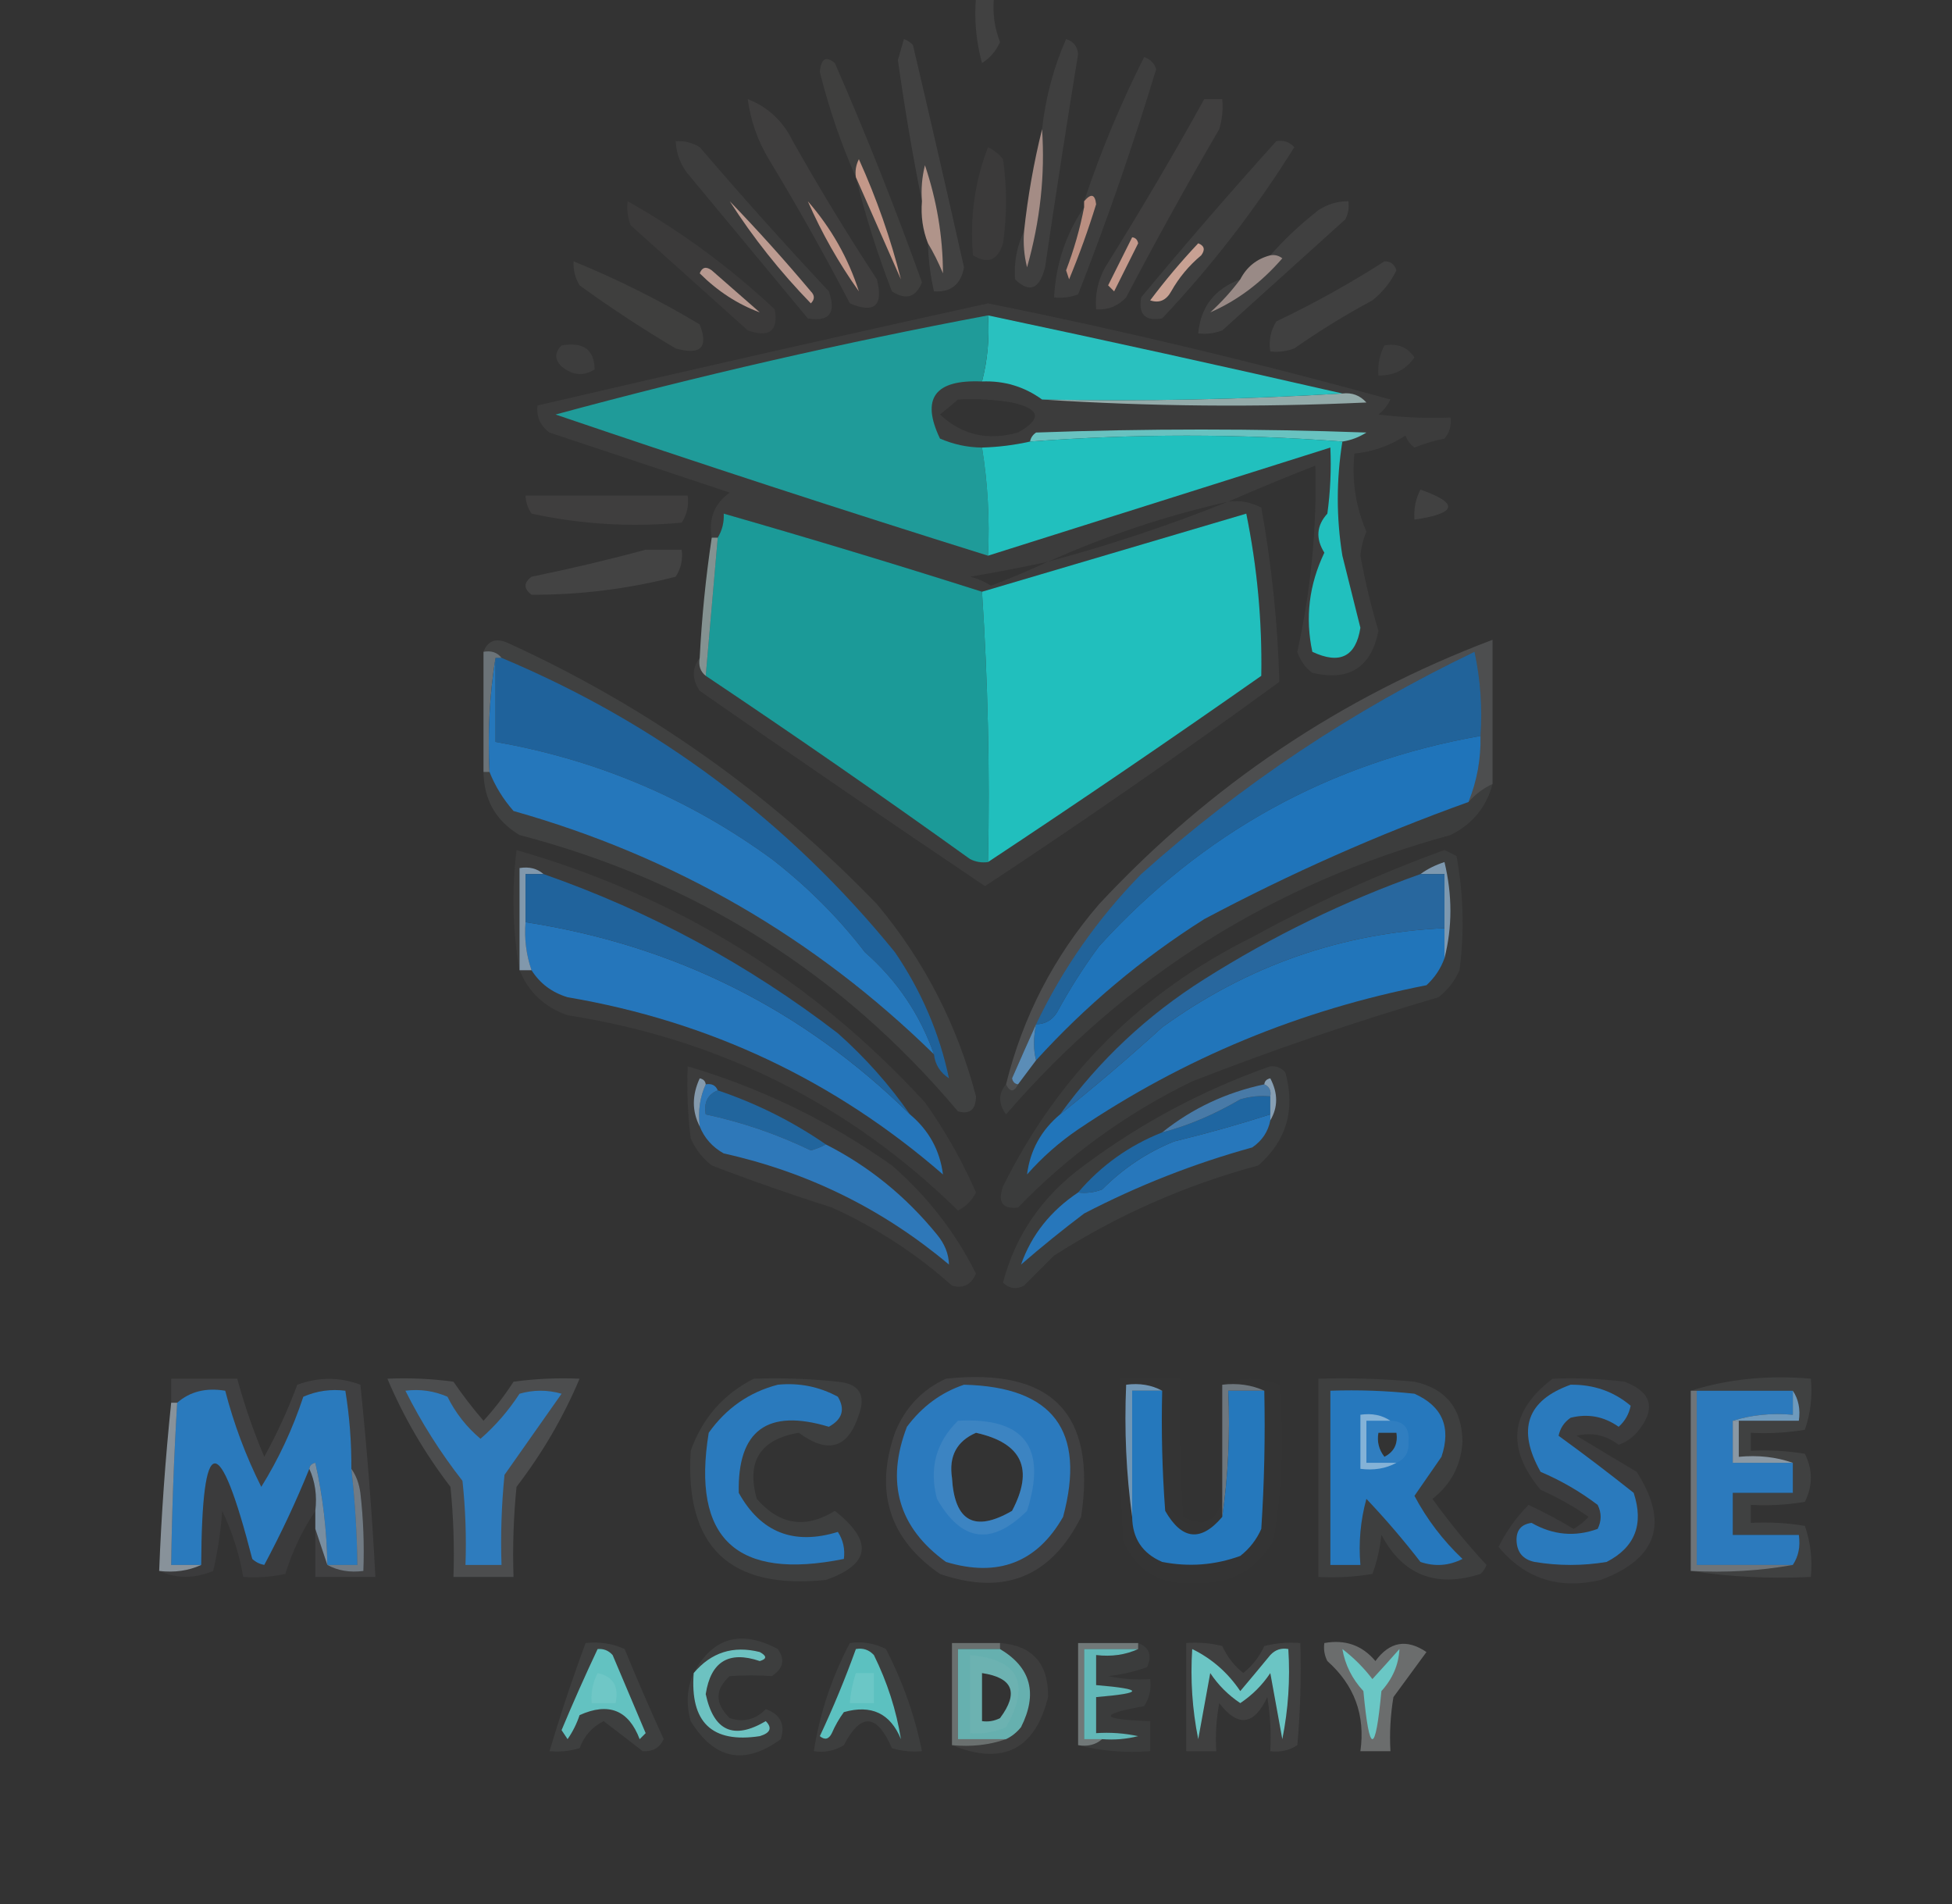 <?xml version="1.0" encoding="UTF-8"?>
<!DOCTYPE svg PUBLIC "-//W3C//DTD SVG 1.1//EN" "http://www.w3.org/Graphics/SVG/1.1/DTD/svg11.dtd">
<svg xmlns="http://www.w3.org/2000/svg" version="1.1" width="325px" height="317px" style="shape-rendering:geometricPrecision; text-rendering:geometricPrecision; image-rendering:optimizeQuality; fill-rule:evenodd; clip-rule:evenodd" xmlns:xlink="http://www.w3.org/1999/xlink">
<rect width="100%" height="100%" fill="#333333" stroke="none"/>
<g><path style="opacity:0.068" fill="#fafaf9" d="M 162.5,-0.5 C 163.5,-0.5 164.5,-0.5 165.5,-0.5C 165.232,2.119 165.565,4.619 166.5,7C 165.845,8.487 164.845,9.653 163.5,10.5C 162.511,6.893 162.177,3.226 162.5,-0.5 Z"/></g>
<g><path style="opacity:0.074" fill="#fbf5f3" d="M 154.5,40.5 C 155.41,42.019 156.243,43.685 157,45.5C 156.984,39.389 155.984,33.389 154,27.5C 153.505,29.473 153.338,31.473 153.5,33.5C 151.95,25.845 150.617,18.012 149.5,10C 149.833,8.833 150.167,7.667 150.5,6.5C 151.086,6.709 151.586,7.043 152,7.5C 154.898,19.825 157.731,32.158 160.5,44.5C 159.988,47.351 158.321,48.684 155.5,48.5C 154.908,45.873 154.575,43.206 154.5,40.5 Z"/></g>
<g><path style="opacity:0.06" fill="#fbf7f5" d="M 124.5,16.5 C 127.848,17.801 130.348,20.134 132,23.5C 136.416,31.333 141.082,39 146,46.5C 147.106,50.897 145.606,52.23 141.5,50.5C 137.253,42.338 132.753,34.338 128,26.5C 126.132,23.395 124.965,20.061 124.5,16.5 Z"/></g>
<g><path style="opacity:0.065" fill="#faf5f4" d="M 200.5,16.5 C 201.5,16.5 202.5,16.5 203.5,16.5C 203.66,18.199 203.494,19.866 203,21.5C 197.633,30.706 192.466,40.039 187.5,49.5C 186.15,50.95 184.484,51.617 182.5,51.5C 182.298,49.011 182.798,46.678 184,44.5C 189.775,35.276 195.275,25.943 200.5,16.5 Z"/></g>
<g><path style="opacity:0.062" fill="#fbf7f6" d="M 212.5,23.5 C 213.675,23.281 214.675,23.614 215.5,24.5C 209.123,34.714 201.79,44.214 193.5,53C 190.679,53.507 189.512,52.34 190,49.5C 197.336,40.666 204.836,31.999 212.5,23.5 Z"/></g>
<g><path style="opacity:0.042" fill="#f8e2da" d="M 164.5,24.5 C 165.458,24.953 166.292,25.619 167,26.5C 167.667,31.167 167.667,35.833 167,40.5C 166.121,43.346 164.454,44.013 162,42.5C 161.46,36.186 162.293,30.186 164.5,24.5 Z"/></g>
<g><path style="opacity:0.616" fill="#eac3b7" d="M 173.5,21.5 C 174.023,29.104 173.189,36.771 171,44.5C 170.505,42.527 170.338,40.527 170.5,38.5C 171.115,32.757 172.115,27.091 173.5,21.5 Z"/></g>
<g><path style="opacity:0.062" fill="#fbf6f5" d="M 170.5,38.5 C 170.338,40.527 170.505,42.527 171,44.5C 173.189,36.771 174.023,29.104 173.5,21.5C 174.081,16.244 175.414,11.244 177.5,6.5C 178.72,6.887 179.387,7.72 179.5,9C 177.574,20.812 175.741,32.645 174,44.5C 173.072,48.155 171.405,48.821 169,46.5C 168.807,43.636 169.307,40.97 170.5,38.5 Z"/></g>
<g><path style="opacity:0.071" fill="#fbf8f8" d="M 206.5,46.5 C 205.04,48.463 203.373,50.296 201.5,52C 206.016,50.035 210.016,47.035 213.5,43C 212.906,42.536 212.239,42.369 211.5,42.5C 213.902,39.785 216.568,37.285 219.5,35C 221.025,33.991 222.692,33.491 224.5,33.5C 224.649,34.552 224.483,35.552 224,36.5C 217.167,42.667 210.333,48.833 203.5,55C 202.207,55.49 200.873,55.657 199.5,55.5C 199.897,51.092 202.23,48.092 206.5,46.5 Z"/></g>
<g><path style="opacity:0.061" fill="#faf5f3" d="M 142.5,29.5 C 140.034,23.938 138.034,18.105 136.5,12C 136.68,9.759 137.513,9.259 139,10.5C 144.249,22.498 149.082,34.665 153.5,47C 152.499,49.502 150.833,50.002 148.5,48.5C 146.092,42.276 144.092,35.943 142.5,29.5 Z"/></g>
<g><path style="opacity:0.651" fill="#f3c7b9" d="M 154.5,40.5 C 153.631,38.283 153.298,35.95 153.5,33.5C 153.338,31.473 153.505,29.473 154,27.5C 155.984,33.389 156.984,39.389 157,45.5C 156.243,43.685 155.41,42.019 154.5,40.5 Z"/></g>
<g><path style="opacity:0.698" fill="#f5b8a4" d="M 180.5,34.5 C 180.5,34.167 180.5,33.833 180.5,33.5C 181.65,32.15 182.317,32.316 182.5,34C 181.197,38.243 179.697,42.41 178,46.5C 177.833,46 177.667,45.5 177.5,45C 178.811,41.569 179.811,38.069 180.5,34.5 Z"/></g>
<g><path style="opacity:0.053" fill="#fbf9f8" d="M 112.5,23.5 C 113.93,23.421 115.264,23.754 116.5,24.5C 123.481,32.649 130.648,40.649 138,48.5C 139.254,52.111 138.088,53.611 134.5,53C 128,45.167 121.5,37.333 115,29.5C 113.441,27.783 112.608,25.783 112.5,23.5 Z"/></g>
<g><path style="opacity:0.718" fill="#f6baa6" d="M 142.5,29.5 C 142.351,28.448 142.517,27.448 143,26.5C 145.964,33.063 148.297,39.73 150,46.5C 147.467,40.774 144.967,35.107 142.5,29.5 Z"/></g>
<g><path style="opacity:0.058" fill="#faf5f3" d="M 180.5,34.5 C 179.811,38.069 178.811,41.569 177.5,45C 177.667,45.5 177.833,46 178,46.5C 179.697,42.41 181.197,38.243 182.5,34C 182.317,32.316 181.65,32.15 180.5,33.5C 183.25,25.247 186.584,17.247 190.5,9.5C 191.5,9.833 192.167,10.5 192.5,11.5C 188.658,24.193 184.325,36.693 179.5,49C 178.207,49.49 176.873,49.657 175.5,49.5C 175.792,43.956 177.459,38.956 180.5,34.5 Z"/></g>
<g><path style="opacity:0.675" fill="#f8c8b9" d="M 121.5,33.5 C 126.134,38.305 130.634,43.305 135,48.5C 135.667,49.167 135.667,49.833 135,50.5C 129.882,45.227 125.382,39.561 121.5,33.5 Z"/></g>
<g><path style="opacity:0.714" fill="#f7bda9" d="M 134.5,33.5 C 138.398,37.971 141.232,42.971 143,48.5C 139.636,43.77 136.803,38.77 134.5,33.5 Z"/></g>
<g><path style="opacity:0.71" fill="#f9beab" d="M 188.5,39.5 C 189.043,39.56 189.376,39.893 189.5,40.5C 188.162,43.176 186.829,45.842 185.5,48.5C 185.167,48.167 184.833,47.833 184.5,47.5C 185.847,44.807 187.18,42.14 188.5,39.5 Z"/></g>
<g><path style="opacity:0.066" fill="#fbf7f6" d="M 230.5,43.5 C 231.497,43.47 232.164,43.97 232.5,45C 231.561,46.944 230.227,48.611 228.5,50C 223.999,52.416 219.666,55.083 215.5,58C 214.207,58.49 212.873,58.657 211.5,58.5C 211.215,56.712 211.548,55.045 212.5,53.5C 218.794,50.503 224.794,47.17 230.5,43.5 Z"/></g>
<g><path style="opacity:0.741" fill="#f8c3b1" d="M 199.5,40.5 C 200.525,40.897 200.692,41.563 200,42.5C 197.957,44.208 196.29,46.208 195,48.5C 194.163,50.007 192.996,50.507 191.5,50C 194.002,46.667 196.668,43.501 199.5,40.5 Z"/></g>
<g><path style="opacity:0.522" fill="#f7dbd2" d="M 211.5,42.5 C 212.239,42.369 212.906,42.536 213.5,43C 210.016,47.035 206.016,50.035 201.5,52C 203.373,50.296 205.04,48.463 206.5,46.5C 207.585,44.413 209.251,43.08 211.5,42.5 Z"/></g>
<g><path style="opacity:0.04" fill="#fbf8f8" d="M 104.5,33.5 C 113.303,38.446 121.47,44.446 129,51.5C 129.611,55.088 128.111,56.254 124.5,55C 118,49.167 111.5,43.333 105,37.5C 104.51,36.207 104.343,34.873 104.5,33.5 Z"/></g>
<g><path style="opacity:0.645" fill="#f9cdbe" d="M 116.5,45.5 C 116.897,44.475 117.563,44.308 118.5,45C 121.167,47.333 123.833,49.667 126.5,52C 122.817,50.641 119.483,48.474 116.5,45.5 Z"/></g>
<g><path style="opacity:0.061" fill="#fbf6f4" d="M 95.5,43.5 C 102.726,46.446 109.726,49.946 116.5,54C 117.995,57.841 116.661,59.174 112.5,58C 106.996,54.749 101.662,51.249 96.5,47.5C 95.754,46.264 95.421,44.931 95.5,43.5 Z"/></g>
<g><path style="opacity:0.049" fill="#fdfdfd" d="M 93.5,57.5 C 97.126,56.861 98.96,58.194 99,61.5C 97.132,62.672 95.298,62.505 93.5,61C 92.316,59.855 92.316,58.688 93.5,57.5 Z"/></g>
<g><path style="opacity:0.051" fill="#fcfcfb" d="M 230.5,57.5 C 232.665,57.116 234.332,57.783 235.5,59.5C 234.061,61.553 232.061,62.553 229.5,62.5C 229.366,60.709 229.699,59.042 230.5,57.5 Z"/></g>
<g><path style="opacity:0.051" fill="#eef6f6" d="M 204.5,83.5 C 206.467,83.261 208.301,83.594 210,84.5C 211.736,94.124 212.736,103.791 213,113.5C 196.942,125.223 180.609,136.557 164,147.5C 148.08,136.79 132.247,125.957 116.5,115C 115.193,113.057 115.193,111.223 116.5,109.5C 116.263,110.791 116.596,111.791 117.5,112.5C 132.312,122.41 146.979,132.577 161.5,143C 162.448,143.483 163.448,143.649 164.5,143.5C 179.786,133.388 194.952,123.054 210,112.5C 210.156,103.423 209.323,94.423 207.5,85.5C 192.833,89.833 178.167,94.167 163.5,98.5C 149.227,93.964 134.893,89.631 120.5,85.5C 120.567,86.959 120.234,88.292 119.5,89.5C 119.167,89.5 118.833,89.5 118.5,89.5C 117.961,86.305 118.961,83.805 121.5,82C 111.5,78.667 101.5,75.333 91.5,72C 89.963,70.89 89.296,69.39 89.5,67.5C 114.46,61.677 139.46,56.01 164.5,50.5C 187.045,55.053 209.379,60.387 231.5,66.5C 231.023,67.478 230.357,68.311 229.5,69C 233.486,69.499 237.486,69.665 241.5,69.5C 241.67,70.822 241.337,71.989 240.5,73C 238.782,73.346 237.115,73.846 235.5,74.5C 234.808,73.975 234.308,73.308 234,72.5C 231.413,74.196 228.579,75.196 225.5,75.5C 225.052,80.041 225.719,84.374 227.5,88.5C 226.954,89.772 226.621,91.106 226.5,92.5C 227.265,96.725 228.265,100.892 229.5,105C 228.296,111.106 224.629,113.439 218.5,112C 217.299,111.097 216.465,109.931 216,108.5C 218.275,98.158 219.275,87.825 219,77.5C 214.046,79.434 209.213,81.434 204.5,83.5 Z M 159.5,66.5 C 162.518,66.335 165.518,66.502 168.5,67C 173.214,68.056 173.547,69.723 169.5,72C 164.468,73.412 160.135,72.412 156.5,69C 157.571,68.148 158.571,67.315 159.5,66.5 Z M 204.5,83.5 C 194.784,87.405 184.784,90.739 174.5,93.5C 184.086,89.194 194.086,85.86 204.5,83.5 Z M 174.5,93.5 C 171.458,94.91 168.291,96.243 165,97.5C 163.933,96.809 162.766,96.309 161.5,96C 165.87,95.263 170.204,94.43 174.5,93.5 Z"/></g>
<g><path style="opacity:0.606" fill="#cbf0ef" d="M 223.5,65.5 C 225.103,65.312 226.437,65.812 227.5,67C 209.329,67.829 191.329,67.662 173.5,66.5C 190.342,66.83 207.008,66.496 223.5,65.5 Z"/></g>
<g><path style="opacity:1" fill="#29c1bf" d="M 164.5,52.5 C 184.212,56.678 203.878,61.011 223.5,65.5C 207.008,66.496 190.342,66.83 173.5,66.5C 170.528,64.35 167.195,63.35 163.5,63.5C 164.423,59.936 164.756,56.269 164.5,52.5 Z"/></g>
<g><path style="opacity:1" fill="#1f9b99" d="M 164.5,52.5 C 164.756,56.269 164.423,59.936 163.5,63.5C 155.639,63.15 153.306,66.316 156.5,73C 158.74,73.977 161.073,74.477 163.5,74.5C 164.455,80.409 164.789,86.409 164.5,92.5C 140.37,84.957 116.37,77.123 92.5,69C 116.318,62.545 140.318,57.045 164.5,52.5 Z"/></g>
<g><path style="opacity:0.851" fill="#70d9d7" d="M 223.5,73.5 C 206.294,72.188 188.961,72.188 171.5,73.5C 171.611,72.883 171.944,72.383 172.5,72C 190.833,71.333 209.167,71.333 227.5,72C 226.255,72.791 224.922,73.291 223.5,73.5 Z"/></g>
<g><path style="opacity:1" fill="#21c0be" d="M 223.5,73.5 C 222.481,79.874 222.481,86.207 223.5,92.5C 224.502,96.506 225.502,100.506 226.5,104.5C 225.744,109.317 223.078,110.651 218.5,108.5C 217.283,102.836 217.95,97.336 220.5,92C 219.024,89.651 219.19,87.484 221,85.5C 221.499,81.848 221.665,78.182 221.5,74.5C 202.518,80.494 183.518,86.494 164.5,92.5C 164.789,86.409 164.455,80.409 163.5,74.5C 166.206,74.425 168.873,74.092 171.5,73.5C 188.961,72.188 206.294,72.188 223.5,73.5 Z"/></g>
<g><path style="opacity:0.075" fill="#fcfbfb" d="M 236.5,81.5 C 242.959,83.775 242.626,85.442 235.5,86.5C 235.366,84.709 235.699,83.042 236.5,81.5 Z"/></g>
<g><path style="opacity:0.06" fill="#faf1ef" d="M 87.5,82.5 C 96.5,82.5 105.5,82.5 114.5,82.5C 114.714,84.144 114.38,85.644 113.5,87C 105.088,87.787 96.755,87.287 88.5,85.5C 87.873,84.583 87.539,83.583 87.5,82.5 Z"/></g>
<g><path style="opacity:1" fill="#1b9a98" d="M 163.5,98.5 C 164.483,113.422 164.816,128.422 164.5,143.5C 163.448,143.649 162.448,143.483 161.5,143C 146.979,132.577 132.312,122.41 117.5,112.5C 118.167,104.833 118.833,97.167 119.5,89.5C 120.234,88.292 120.567,86.959 120.5,85.5C 134.893,89.631 149.227,93.964 163.5,98.5 Z"/></g>
<g><path style="opacity:1" fill="#21bfbd" d="M 164.5,143.5 C 164.816,128.422 164.483,113.422 163.5,98.5C 178.167,94.167 192.833,89.833 207.5,85.5C 209.323,94.423 210.156,103.423 210,112.5C 194.952,123.054 179.786,133.388 164.5,143.5 Z"/></g>
<g><path style="opacity:0.083" fill="#faf4f1" d="M 107.5,91.5 C 109.5,91.5 111.5,91.5 113.5,91.5C 113.714,93.144 113.38,94.644 112.5,96C 104.599,98.034 96.599,99.034 88.5,99C 87.167,98 87.167,97 88.5,96C 95.006,94.67 101.339,93.17 107.5,91.5 Z"/></g>
<g><path style="opacity:0.58" fill="#bfd7d6" d="M 118.5,89.5 C 118.833,89.5 119.167,89.5 119.5,89.5C 118.833,97.167 118.167,104.833 117.5,112.5C 116.596,111.791 116.263,110.791 116.5,109.5C 116.838,102.797 117.505,96.13 118.5,89.5 Z"/></g>
<g><path style="opacity:1" fill="#21639a" d="M 246.5,122.5 C 221.378,126.934 200.211,138.601 183,157.5C 180.417,160.997 178.084,164.664 176,168.5C 175.184,169.823 174.017,170.489 172.5,170.5C 176.92,161.235 182.753,152.902 190,145.5C 206.694,130.562 225.194,118.229 245.5,108.5C 246.493,113.12 246.827,117.786 246.5,122.5 Z"/></g>
<g><path style="opacity:1" fill="#1f629b" d="M 82.5,109.5 C 82.833,109.5 83.167,109.5 83.5,109.5C 109.449,120.385 131.283,136.718 149,158.5C 153.43,165.012 156.43,172.012 158,179.5C 156.519,178.529 155.685,177.196 155.5,175.5C 153.172,168.854 149.339,163.187 144,158.5C 139.579,152.746 134.412,147.579 128.5,143C 114.744,132.96 99.41,126.46 82.5,123.5C 82.5,118.833 82.5,114.167 82.5,109.5 Z"/></g>
<g><path style="opacity:0.496" fill="#a4b3be" d="M 80.5,108.5 C 81.791,108.263 82.791,108.596 83.5,109.5C 83.167,109.5 82.833,109.5 82.5,109.5C 81.51,115.645 81.177,121.978 81.5,128.5C 81.167,128.5 80.833,128.5 80.5,128.5C 80.5,121.833 80.5,115.167 80.5,108.5 Z"/></g>
<g><path style="opacity:1" fill="#1f74ba" d="M 246.5,122.5 C 246.586,126.319 245.919,129.985 244.5,133.5C 229.416,138.922 214.75,145.422 200.5,153C 190.098,159.57 180.765,167.403 172.5,176.5C 172.046,174.741 172.046,172.741 172.5,170.5C 174.017,170.489 175.184,169.823 176,168.5C 178.084,164.664 180.417,160.997 183,157.5C 200.211,138.601 221.378,126.934 246.5,122.5 Z"/></g>
<g><path style="opacity:1" fill="#2577bb" d="M 82.5,109.5 C 82.5,114.167 82.5,118.833 82.5,123.5C 99.41,126.46 114.744,132.96 128.5,143C 134.412,147.579 139.579,152.746 144,158.5C 149.339,163.187 153.172,168.854 155.5,175.5C 135.646,156.07 112.312,142.57 85.5,135C 83.768,133.028 82.435,130.861 81.5,128.5C 81.177,121.978 81.51,115.645 82.5,109.5 Z"/></g>
<g><path style="opacity:0.054" fill="#ecf2f8" d="M 248.5,130.5 C 247.476,134.362 245.143,137.195 241.5,139C 212.001,147.035 187.334,162.535 167.5,185.5C 166.212,183.701 166.212,182.035 167.5,180.5C 168.167,181.833 168.833,181.833 169.5,180.5C 170.5,179.167 171.5,177.833 172.5,176.5C 180.765,167.403 190.098,159.57 200.5,153C 214.75,145.422 229.416,138.922 244.5,133.5C 245.637,132.211 246.97,131.211 248.5,130.5 Z"/></g>
<g><path style="opacity:0.153" fill="#e0e6ec" d="M 248.5,130.5 C 246.97,131.211 245.637,132.211 244.5,133.5C 245.919,129.985 246.586,126.319 246.5,122.5C 246.827,117.786 246.493,113.12 245.5,108.5C 225.194,118.229 206.694,130.562 190,145.5C 182.753,152.902 176.92,161.235 172.5,170.5C 171.19,173.399 169.857,176.399 168.5,179.5C 168.624,180.107 168.957,180.44 169.5,180.5C 168.833,181.833 168.167,181.833 167.5,180.5C 170.293,169.246 175.46,159.246 183,150.5C 201.452,130.698 223.285,116.032 248.5,106.5C 248.5,114.5 248.5,122.5 248.5,130.5 Z"/></g>
<g><path style="opacity:0.051" fill="#eaf0f6" d="M 240.5,141.5 C 241.15,141.804 241.817,142.137 242.5,142.5C 243.664,148.807 243.831,155.141 243,161.5C 242.215,163.286 241.049,164.786 239.5,166C 225.658,170.059 211.992,174.725 198.5,180C 187.595,185.286 177.929,192.286 169.5,201C 166.909,201.301 166.075,200.134 167,197.5C 176.167,179 190,165.167 208.5,156C 218.901,150.295 229.567,145.461 240.5,141.5 Z"/></g>
<g><path style="opacity:1" fill="#2175ba" d="M 240.5,154.5 C 240.5,156.167 240.5,157.833 240.5,159.5C 239.883,161.229 238.883,162.729 237.5,164C 216.463,168.117 197.13,176.117 179.5,188C 176.37,190.128 173.537,192.628 171,195.5C 171.51,191.483 173.343,188.15 176.5,185.5C 182.294,180.877 187.961,176.044 193.5,171C 207.594,160.803 223.261,155.303 240.5,154.5 Z"/></g>
<g><path style="opacity:0.776" fill="#90b3d0" d="M 240.5,159.5 C 240.5,157.833 240.5,156.167 240.5,154.5C 240.5,151.5 240.5,148.5 240.5,145.5C 239.167,145.5 237.833,145.5 236.5,145.5C 237.641,144.661 238.974,143.994 240.5,143.5C 241.815,148.986 241.815,154.32 240.5,159.5 Z"/></g>
<g><path style="opacity:1" fill="#28679e" d="M 236.5,145.5 C 237.833,145.5 239.167,145.5 240.5,145.5C 240.5,148.5 240.5,151.5 240.5,154.5C 223.261,155.303 207.594,160.803 193.5,171C 187.961,176.044 182.294,180.877 176.5,185.5C 183.023,176.478 191.023,168.978 200.5,163C 211.848,155.826 223.848,149.993 236.5,145.5 Z"/></g>
<g><path style="opacity:0.075" fill="#eef2f6" d="M 80.5,128.5 C 80.833,128.5 81.167,128.5 81.5,128.5C 82.435,130.861 83.768,133.028 85.5,135C 112.312,142.57 135.646,156.07 155.5,175.5C 155.685,177.196 156.519,178.529 158,179.5C 156.43,172.012 153.43,165.012 149,158.5C 131.283,136.718 109.449,120.385 83.5,109.5C 82.791,108.596 81.791,108.263 80.5,108.5C 81.204,106.656 82.537,106.156 84.5,107C 107.775,117.614 128.275,132.114 146,150.5C 153.86,159.886 159.36,170.552 162.5,182.5C 162.473,184.704 161.473,185.538 159.5,185C 140.116,161.976 115.783,146.642 86.5,139C 82.571,136.647 80.571,133.147 80.5,128.5 Z"/></g>
<g><path style="opacity:0.043" fill="#eaf0f4" d="M 86.5,161.5 C 85.346,155.013 85.179,148.346 86,141.5C 112.704,149.175 135.371,163.175 154,183.5C 157.34,188.175 160.173,193.175 162.5,198.5C 161.833,199.833 160.833,200.833 159.5,201.5C 141.415,183.791 119.748,172.958 94.5,169C 90.656,167.653 87.989,165.153 86.5,161.5 Z"/></g>
<g><path style="opacity:1" fill="#2576bb" d="M 87.5,153.5 C 112.378,157.359 133.712,168.026 151.5,185.5C 154.657,188.15 156.49,191.483 157,195.5C 138.989,179.855 118.155,170.021 94.5,166C 91.894,165.208 89.894,163.708 88.5,161.5C 87.612,158.946 87.279,156.279 87.5,153.5 Z"/></g>
<g><path style="opacity:0.733" fill="#9abad4" d="M 90.5,145.5 C 89.5,145.5 88.5,145.5 87.5,145.5C 87.5,148.167 87.5,150.833 87.5,153.5C 87.279,156.279 87.612,158.946 88.5,161.5C 87.833,161.5 87.167,161.5 86.5,161.5C 86.5,155.833 86.5,150.167 86.5,144.5C 88.099,144.232 89.432,144.566 90.5,145.5 Z"/></g>
<g><path style="opacity:1" fill="#20639c" d="M 90.5,145.5 C 108.222,151.696 124.556,160.529 139.5,172C 144.102,176.094 148.102,180.594 151.5,185.5C 133.712,168.026 112.378,157.359 87.5,153.5C 87.5,150.833 87.5,148.167 87.5,145.5C 88.5,145.5 89.5,145.5 90.5,145.5 Z"/></g>
<g><path style="opacity:0.957" fill="#5d91bd" d="M 172.5,170.5 C 172.046,172.741 172.046,174.741 172.5,176.5C 171.5,177.833 170.5,179.167 169.5,180.5C 168.957,180.44 168.624,180.107 168.5,179.5C 169.857,176.399 171.19,173.399 172.5,170.5 Z"/></g>
<g><path style="opacity:0.054" fill="#eaf0f5" d="M 211.5,177.5 C 212.496,177.414 213.329,177.748 214,178.5C 215.711,184.694 214.211,189.86 209.5,194C 197.361,197.265 186.028,202.265 175.5,209C 173.833,210.667 172.167,212.333 170.5,214C 169.216,214.684 168.049,214.517 167,213.5C 169.088,205.541 173.588,199.041 180.5,194C 190.038,186.899 200.371,181.399 211.5,177.5 Z"/></g>
<g><path style="opacity:1" fill="#2777bb" d="M 211.5,185.5 C 211.5,185.833 211.5,186.167 211.5,186.5C 211.141,188.371 210.141,189.871 208.5,191C 198.794,193.681 189.46,197.347 180.5,202C 176.908,204.713 173.408,207.547 170,210.5C 171.728,205.579 174.894,201.579 179.5,198.5C 180.873,198.657 182.207,198.49 183.5,198C 187.005,194.478 191.005,191.811 195.5,190C 200.949,188.673 206.282,187.173 211.5,185.5 Z"/></g>
<g><path style="opacity:1" fill="#1f66a1" d="M 211.5,182.5 C 211.5,183.5 211.5,184.5 211.5,185.5C 206.282,187.173 200.949,188.673 195.5,190C 191.005,191.811 187.005,194.478 183.5,198C 182.207,198.49 180.873,198.657 179.5,198.5C 183.326,194.01 187.993,190.677 193.5,188.5C 197.728,187.414 202.062,185.581 206.5,183C 208.134,182.506 209.801,182.34 211.5,182.5 Z"/></g>
<g><path style="opacity:0.976" fill="#497caa" d="M 210.5,180.5 C 211.338,180.842 211.672,181.508 211.5,182.5C 209.801,182.34 208.134,182.506 206.5,183C 202.062,185.581 197.728,187.414 193.5,188.5C 198.473,184.515 204.14,181.848 210.5,180.5 Z"/></g>
<g><path style="opacity:0.776" fill="#9dbbd5" d="M 210.5,180.5 C 210.56,179.957 210.893,179.624 211.5,179.5C 212.797,181.973 212.797,184.307 211.5,186.5C 211.5,186.167 211.5,185.833 211.5,185.5C 211.5,184.5 211.5,183.5 211.5,182.5C 211.672,181.508 211.338,180.842 210.5,180.5 Z"/></g>
<g><path style="opacity:0.048" fill="#edf1f6" d="M 114.5,177.5 C 126.75,181.125 138.084,186.625 148.5,194C 154.375,199.095 159.042,205.095 162.5,212C 161.687,213.885 160.353,214.551 158.5,214C 152.516,208.671 145.849,204.337 138.5,201C 131.747,198.86 125.08,196.527 118.5,194C 116.951,192.786 115.785,191.286 115,189.5C 114.501,185.514 114.334,181.514 114.5,177.5 Z"/></g>
<g><path style="opacity:0.998" fill="#21659d" d="M 119.5,181.5 C 125.992,183.695 131.992,186.695 137.5,190.5C 136.735,190.923 135.902,191.257 135,191.5C 129.426,188.808 123.593,186.808 117.5,185.5C 117.157,183.517 117.824,182.183 119.5,181.5 Z"/></g>
<g><path style="opacity:1" fill="#2e78b9" d="M 117.5,180.5 C 118.492,180.328 119.158,180.662 119.5,181.5C 117.824,182.183 117.157,183.517 117.5,185.5C 123.593,186.808 129.426,188.808 135,191.5C 135.902,191.257 136.735,190.923 137.5,190.5C 144.642,194.126 150.809,199.126 156,205.5C 157.289,207.055 157.956,208.721 158,210.5C 147.023,201.283 134.523,195.117 120.5,192C 118.616,190.951 117.282,189.451 116.5,187.5C 116.198,184.941 116.532,182.607 117.5,180.5 Z"/></g>
<g><path style="opacity:0.742" fill="#9cbad3" d="M 117.5,180.5 C 116.532,182.607 116.198,184.941 116.5,187.5C 115.2,184.976 115.2,182.309 116.5,179.5C 117.107,179.624 117.44,179.957 117.5,180.5 Z"/></g>
<g><path style="opacity:0.075" fill="#ecf1f5" d="M 281.5,261.5 C 287.358,261.822 293.025,261.489 298.5,260.5C 299.451,259.081 299.784,257.415 299.5,255.5C 295.833,255.5 292.167,255.5 288.5,255.5C 288.5,253.167 288.5,250.833 288.5,248.5C 291.833,248.5 295.167,248.5 298.5,248.5C 298.5,246.833 298.5,245.167 298.5,243.5C 295.713,242.523 292.713,242.19 289.5,242.5C 289.5,240.5 289.5,238.5 289.5,236.5C 292.833,236.5 296.167,236.5 299.5,236.5C 299.784,234.585 299.451,232.919 298.5,231.5C 293.167,231.5 287.833,231.5 282.5,231.5C 282.167,231.5 281.833,231.5 281.5,231.5C 287.75,229.541 294.416,228.874 301.5,229.5C 301.777,232.448 301.444,235.281 300.5,238C 297.518,238.498 294.518,238.665 291.5,238.5C 291.5,239.5 291.5,240.5 291.5,241.5C 294.518,241.335 297.518,241.502 300.5,242C 301.833,244.667 301.833,247.333 300.5,250C 297.518,250.498 294.518,250.665 291.5,250.5C 291.5,251.5 291.5,252.5 291.5,253.5C 294.518,253.335 297.518,253.502 300.5,254C 301.444,256.719 301.777,259.552 301.5,262.5C 294.646,262.824 287.979,262.491 281.5,261.5 Z"/></g>
<g><path style="opacity:1" fill="#2a7abd" d="M 58.5,244.5 C 59.098,249.813 59.431,255.146 59.5,260.5C 57.833,260.5 56.167,260.5 54.5,260.5C 54.418,254.766 53.752,249.099 52.5,243.5C 51.893,243.624 51.56,243.957 51.5,244.5C 49.29,249.959 46.79,255.292 44,260.5C 43.228,260.355 42.561,260.022 42,259.5C 36.456,237.975 33.622,238.308 33.5,260.5C 31.833,260.5 30.167,260.5 28.5,260.5C 28.626,251.491 28.959,242.491 29.5,233.5C 31.635,231.631 34.302,230.964 37.5,231.5C 38.929,237.029 40.929,242.363 43.5,247.5C 46.39,242.863 48.724,237.863 50.5,232.5C 52.743,231.526 55.076,231.192 57.5,231.5C 58.2,235.798 58.533,240.131 58.5,244.5 Z"/></g>
<g><path style="opacity:1" fill="#2c7abd" d="M 282.5,231.5 C 287.833,231.5 293.167,231.5 298.5,231.5C 298.5,232.833 298.5,234.167 298.5,235.5C 294.958,235.187 291.625,235.521 288.5,236.5C 288.5,238.833 288.5,241.167 288.5,243.5C 291.833,243.5 295.167,243.5 298.5,243.5C 298.5,245.167 298.5,246.833 298.5,248.5C 295.167,248.5 291.833,248.5 288.5,248.5C 288.5,250.833 288.5,253.167 288.5,255.5C 292.167,255.5 295.833,255.5 299.5,255.5C 299.784,257.415 299.451,259.081 298.5,260.5C 293.167,260.5 287.833,260.5 282.5,260.5C 282.5,250.833 282.5,241.167 282.5,231.5 Z"/></g>
<g><path style="opacity:0.846" fill="#79add6" d="M 298.5,231.5 C 299.451,232.919 299.784,234.585 299.5,236.5C 296.167,236.5 292.833,236.5 289.5,236.5C 289.167,236.5 288.833,236.5 288.5,236.5C 291.625,235.521 294.958,235.187 298.5,235.5C 298.5,234.167 298.5,232.833 298.5,231.5 Z"/></g>
<g><path style="opacity:0.141" fill="#e7eef3" d="M 64.5,229.5 C 68.182,229.335 71.848,229.501 75.5,230C 77.046,232.257 78.712,234.424 80.5,236.5C 82.327,234.5 83.994,232.333 85.5,230C 89.152,229.501 92.818,229.335 96.5,229.5C 93.799,235.893 90.299,241.893 86,247.5C 85.501,252.489 85.334,257.489 85.5,262.5C 82.167,262.5 78.833,262.5 75.5,262.5C 75.666,257.489 75.499,252.489 75,247.5C 70.701,241.893 67.201,235.893 64.5,229.5 Z"/></g>
<g><path style="opacity:1" fill="#2e7cbe" d="M 67.5,231.5 C 69.924,231.192 72.257,231.526 74.5,232.5C 75.86,235.228 77.693,237.561 80,239.5C 82.469,237.358 84.635,234.858 86.5,232C 88.833,231.333 91.167,231.333 93.5,232C 90.333,236.5 87.167,241 84,245.5C 83.501,250.489 83.334,255.489 83.5,260.5C 81.5,260.5 79.5,260.5 77.5,260.5C 77.666,255.821 77.499,251.155 77,246.5C 73.312,241.782 70.145,236.782 67.5,231.5 Z"/></g>
<g><path style="opacity:0.063" fill="#e8eef3" d="M 125.5,229.5 C 130.179,229.334 134.845,229.501 139.5,230C 143.04,230.329 144.206,232.162 143,235.5C 141.203,241.097 137.869,242.097 133,238.5C 126.576,239.587 124.243,243.254 126,249.5C 129.79,253.854 134.123,254.521 139,251.5C 145.439,256.564 144.939,260.398 137.5,263C 121.492,264.658 113.992,257.491 115,241.5C 116.936,236.068 120.436,232.068 125.5,229.5 Z"/></g>
<g><path style="opacity:1" fill="#2a7abd" d="M 129.5,230.5 C 133.054,230.15 136.388,230.816 139.5,232.5C 140.748,234.597 140.248,236.264 138,237.5C 127.775,234.423 122.775,238.09 123,248.5C 126.665,255.097 132.165,257.263 139.5,255C 140.38,256.356 140.714,257.856 140.5,259.5C 122.623,263.116 115.123,256.116 118,238.5C 120.913,234.406 124.746,231.74 129.5,230.5 Z"/></g>
<g><path style="opacity:0.604" fill="#c0d0dd" d="M 28.5,233.5 C 28.833,233.5 29.167,233.5 29.5,233.5C 28.959,242.491 28.626,251.491 28.5,260.5C 30.167,260.5 31.833,260.5 33.5,260.5C 31.393,261.468 29.059,261.802 26.5,261.5C 26.866,252.143 27.532,242.81 28.5,233.5 Z"/></g>
<g><path style="opacity:0.073" fill="#eef2f6" d="M 52.5,254.5 C 53.167,256.5 53.833,258.5 54.5,260.5C 56.265,261.461 58.265,261.795 60.5,261.5C 60.666,257.154 60.499,252.821 60,248.5C 59.79,246.942 59.29,245.609 58.5,244.5C 58.533,240.131 58.2,235.798 57.5,231.5C 55.076,231.192 52.743,231.526 50.5,232.5C 48.724,237.863 46.39,242.863 43.5,247.5C 40.929,242.363 38.929,237.029 37.5,231.5C 34.302,230.964 31.635,231.631 29.5,233.5C 29.167,233.5 28.833,233.5 28.5,233.5C 28.5,232.167 28.5,230.833 28.5,229.5C 32.167,229.5 35.833,229.5 39.5,229.5C 40.693,233.911 42.193,238.244 44,242.5C 46.116,238.661 47.95,234.661 49.5,230.5C 53.045,229.209 56.545,229.209 60,230.5C 61.105,241.151 61.938,251.817 62.5,262.5C 59.167,262.5 55.833,262.5 52.5,262.5C 52.5,259.833 52.5,257.167 52.5,254.5 Z"/></g>
<g><path style="opacity:0.618" fill="#c0d7ea" d="M 288.5,236.5 C 288.833,236.5 289.167,236.5 289.5,236.5C 289.5,238.5 289.5,240.5 289.5,242.5C 292.713,242.19 295.713,242.523 298.5,243.5C 295.167,243.5 291.833,243.5 288.5,243.5C 288.5,241.167 288.5,238.833 288.5,236.5 Z"/></g>
<g><path style="opacity:0.066" fill="#dee7f0" d="M 219.5,229.5 C 224.844,229.334 230.177,229.501 235.5,230C 240.757,231.15 243.424,234.483 243.5,240C 243.248,243.931 241.581,247.097 238.5,249.5C 241.261,253.35 244.261,257.017 247.5,260.5C 247.291,261.086 246.957,261.586 246.5,262C 239.059,264.355 233.559,262.188 230,255.5C 229.764,257.764 229.264,259.931 228.5,262C 225.518,262.498 222.518,262.665 219.5,262.5C 219.5,251.5 219.5,240.5 219.5,229.5 Z M 229.5,238.5 C 230.5,238.5 231.5,238.5 232.5,238.5C 232.778,240.346 232.111,241.68 230.5,242.5C 229.571,241.311 229.238,239.978 229.5,238.5 Z"/></g>
<g><path style="opacity:1" fill="#2678bd" d="M 221.5,231.5 C 226.179,231.334 230.845,231.501 235.5,232C 240.143,234.072 241.643,237.572 240,242.5C 238.485,244.677 236.985,246.844 235.5,249C 237.577,252.915 240.244,256.415 243.5,259.5C 241.235,260.647 238.902,260.814 236.5,260C 233.658,256.328 230.658,252.828 227.5,249.5C 226.511,253.107 226.177,256.774 226.5,260.5C 224.833,260.5 223.167,260.5 221.5,260.5C 221.5,250.833 221.5,241.167 221.5,231.5 Z M 229.5,238.5 C 229.238,239.978 229.571,241.311 230.5,242.5C 232.111,241.68 232.778,240.346 232.5,238.5C 231.5,238.5 230.5,238.5 229.5,238.5 Z"/></g>
<g><path style="opacity:0.668" fill="#b2cee5" d="M 231.5,236.5 C 230.167,236.5 228.833,236.5 227.5,236.5C 227.5,238.833 227.5,241.167 227.5,243.5C 229.167,243.5 230.833,243.5 232.5,243.5C 230.735,244.461 228.735,244.795 226.5,244.5C 226.5,241.5 226.5,238.5 226.5,235.5C 228.415,235.216 230.081,235.549 231.5,236.5 Z"/></g>
<g><path style="opacity:0.05" fill="#f1f4f8" d="M 231.5,236.5 C 233.722,236.559 234.722,237.725 234.5,240C 234.613,241.699 233.947,242.866 232.5,243.5C 230.833,243.5 229.167,243.5 227.5,243.5C 227.5,241.167 227.5,238.833 227.5,236.5C 228.833,236.5 230.167,236.5 231.5,236.5 Z M 229.5,238.5 C 229.238,239.978 229.571,241.311 230.5,242.5C 232.111,241.68 232.778,240.346 232.5,238.5C 231.5,238.5 230.5,238.5 229.5,238.5 Z"/></g>
<g><path style="opacity:0.445" fill="#bac5ce" d="M 281.5,231.5 C 281.833,231.5 282.167,231.5 282.5,231.5C 282.5,241.167 282.5,250.833 282.5,260.5C 287.833,260.5 293.167,260.5 298.5,260.5C 293.025,261.489 287.358,261.822 281.5,261.5C 281.5,251.5 281.5,241.5 281.5,231.5 Z"/></g>
<g><path style="opacity:0.046" fill="#e7edf3" d="M 51.5,244.5 C 52.468,246.607 52.802,248.941 52.5,251.5C 50.376,254.665 48.709,258.165 47.5,262C 45.19,262.497 42.857,262.663 40.5,262.5C 39.84,258.687 38.674,255.021 37,251.5C 36.754,254.89 36.254,258.223 35.5,261.5C 32.355,262.803 29.355,262.803 26.5,261.5C 29.059,261.802 31.393,261.468 33.5,260.5C 33.622,238.308 36.456,237.975 42,259.5C 42.561,260.022 43.228,260.355 44,260.5C 46.79,255.292 49.29,249.959 51.5,244.5 Z"/></g>
<g><path style="opacity:0.461" fill="#bad0e4" d="M 58.5,244.5 C 59.29,245.609 59.79,246.942 60,248.5C 60.499,252.821 60.666,257.154 60.5,261.5C 58.265,261.795 56.265,261.461 54.5,260.5C 56.167,260.5 57.833,260.5 59.5,260.5C 59.431,255.146 59.098,249.813 58.5,244.5 Z"/></g>
<g><path style="opacity:0.05" fill="#e7eef4" d="M 258.5,229.5 C 262.514,229.334 266.514,229.501 270.5,230C 275.128,231.785 275.795,234.618 272.5,238.5C 271.672,239.415 270.672,240.081 269.5,240.5C 267.368,238.883 265.035,238.383 262.5,239C 265.796,240.995 269.13,242.995 272.5,245C 277.94,253.498 275.94,259.498 266.5,263C 259.571,264.634 253.904,262.801 249.5,257.5C 250.811,254.865 252.478,252.531 254.5,250.5C 257.079,251.706 259.579,253.039 262,254.5C 262.925,253.953 263.758,253.287 264.5,252.5C 261.995,250.747 259.329,249.247 256.5,248C 250.721,241.067 251.388,234.901 258.5,229.5 Z"/></g>
<g><path style="opacity:1" fill="#2a7abd" d="M 261.5,230.5 C 265.351,230.455 268.684,231.621 271.5,234C 271.22,235.395 270.553,236.562 269.5,237.5C 267.043,235.775 264.377,235.275 261.5,236C 260.426,236.739 259.759,237.739 259.5,239C 263.662,242.017 267.829,245.184 272,248.5C 273.724,253.731 272.224,257.565 267.5,260C 263.5,260.667 259.5,260.667 255.5,260C 253.59,259.592 252.59,258.425 252.5,256.5C 252.434,254.734 253.268,253.734 255,253.5C 258.566,255.536 262.232,255.869 266,254.5C 266.667,253.167 266.667,251.833 266,250.5C 263.079,248.288 259.912,246.455 256.5,245C 252.536,237.952 254.202,233.118 261.5,230.5 Z"/></g>
<g><path style="opacity:0.008" fill="#e6edf2" d="M 203.5,249.5 C 203.5,250.5 203.5,251.5 203.5,252.5C 199.949,256.694 196.782,256.361 194,251.5C 193.5,244.842 193.334,238.175 193.5,231.5C 191.735,230.539 189.735,230.205 187.5,230.5C 187.175,238.019 187.508,245.352 188.5,252.5C 188.544,256.09 190.211,258.59 193.5,260C 197.956,260.867 202.289,260.534 206.5,259C 208.049,257.786 209.215,256.286 210,254.5C 210.5,246.841 210.666,239.174 210.5,231.5C 208.393,230.532 206.059,230.198 203.5,230.5C 206.565,229.182 209.731,229.182 213,230.5C 213.839,239.22 213.505,247.887 212,256.5C 209.141,261.432 204.807,263.765 199,263.5C 193.34,263.952 189.34,261.619 187,256.5C 186.5,247.506 186.334,238.506 186.5,229.5C 189.833,229.5 193.167,229.5 196.5,229.5C 196.334,237.174 196.5,244.841 197,252.5C 200.505,254.255 202.672,253.255 203.5,249.5 Z"/></g>
<g><path style="opacity:0.816" fill="#7eadd3" d="M 193.5,231.5 C 191.833,231.5 190.167,231.5 188.5,231.5C 188.5,238.5 188.5,245.5 188.5,252.5C 187.508,245.352 187.175,238.019 187.5,230.5C 189.735,230.205 191.735,230.539 193.5,231.5 Z"/></g>
<g><path style="opacity:0.486" fill="#adbfcd" d="M 203.5,230.5 C 206.059,230.198 208.393,230.532 210.5,231.5C 208.5,231.5 206.5,231.5 204.5,231.5C 204.825,238.687 204.491,245.687 203.5,252.5C 203.5,251.5 203.5,250.5 203.5,249.5C 203.5,243.167 203.5,236.833 203.5,230.5 Z"/></g>
<g><path style="opacity:1" fill="#2578bc" d="M 193.5,231.5 C 193.334,238.175 193.5,244.842 194,251.5C 196.782,256.361 199.949,256.694 203.5,252.5C 204.491,245.687 204.825,238.687 204.5,231.5C 206.5,231.5 208.5,231.5 210.5,231.5C 210.666,239.174 210.5,246.841 210,254.5C 209.215,256.286 208.049,257.786 206.5,259C 202.289,260.534 197.956,260.867 193.5,260C 190.211,258.59 188.544,256.09 188.5,252.5C 188.5,245.5 188.5,238.5 188.5,231.5C 190.167,231.5 191.833,231.5 193.5,231.5 Z"/></g>
<g><path style="opacity:0.643" fill="#a0c1dd" d="M 51.5,244.5 C 51.56,243.957 51.893,243.624 52.5,243.5C 53.752,249.099 54.418,254.766 54.5,260.5C 53.833,258.5 53.167,256.5 52.5,254.5C 52.5,253.5 52.5,252.5 52.5,251.5C 52.802,248.941 52.468,246.607 51.5,244.5 Z"/></g>
<g><path style="opacity:0.075" fill="#e5ecf2" d="M 157.5,229.5 C 175.112,227.609 182.612,235.276 180,252.5C 174.998,262.504 167.165,265.67 156.5,262C 148.081,256.183 145.581,248.35 149,238.5C 150.688,234.315 153.521,231.315 157.5,229.5 Z M 162.5,238.5 C 170.185,240.204 172.185,244.537 168.5,251.5C 162.265,255.113 158.932,253.279 158.5,246C 157.957,242.403 159.291,239.903 162.5,238.5 Z"/></g>
<g><path style="opacity:1" fill="#2b7abe" d="M 160.5,230.5 C 175.349,230.847 180.849,238.18 177,252.5C 172.652,260.108 166.152,262.608 157.5,260C 149.599,254.282 147.432,246.782 151,237.5C 153.529,234.115 156.696,231.782 160.5,230.5 Z M 162.5,238.5 C 159.291,239.903 157.957,242.403 158.5,246C 158.932,253.279 162.265,255.113 168.5,251.5C 172.185,244.537 170.185,240.204 162.5,238.5 Z"/></g>
<g><path style="opacity:0.094" fill="#e0e9f1" d="M 159.5,236.5 C 170.538,235.896 174.371,240.896 171,251.5C 165.091,257.348 160.091,256.681 156,249.5C 154.668,244.415 155.835,240.081 159.5,236.5 Z M 162.5,238.5 C 159.291,239.903 157.957,242.403 158.5,246C 158.932,253.279 162.265,255.113 168.5,251.5C 172.185,244.537 170.185,240.204 162.5,238.5 Z"/></g>
<g><path style="opacity:0.306" fill="#ecf3f3" d="M 220.5,273.5 C 223.97,272.875 226.804,273.875 229,276.5C 231.37,273.263 234.203,272.763 237.5,275C 235.667,277.5 233.833,280 232,282.5C 231.502,285.482 231.335,288.482 231.5,291.5C 229.833,291.5 228.167,291.5 226.5,291.5C 227.345,285.514 225.512,280.514 221,276.5C 220.517,275.552 220.351,274.552 220.5,273.5 Z"/></g>
<g><path style="opacity:0.367" fill="#cbdad9" d="M 166.5,273.5 C 166.5,273.833 166.5,274.167 166.5,274.5C 164.167,274.5 161.833,274.5 159.5,274.5C 159.5,279.5 159.5,284.5 159.5,289.5C 162.167,289.5 164.833,289.5 167.5,289.5C 164.713,290.477 161.713,290.81 158.5,290.5C 158.5,284.833 158.5,279.167 158.5,273.5C 161.167,273.5 163.833,273.5 166.5,273.5 Z"/></g>
<g><path style="opacity:0.777" fill="#75d4d3" d="M 166.5,274.5 C 171.645,277.559 172.812,281.893 170,287.5C 169.292,288.381 168.458,289.047 167.5,289.5C 164.833,289.5 162.167,289.5 159.5,289.5C 159.5,284.5 159.5,279.5 159.5,274.5C 161.833,274.5 164.167,274.5 166.5,274.5 Z M 163.5,278.5 C 168.654,279.268 169.654,281.768 166.5,286C 165.552,286.483 164.552,286.649 163.5,286.5C 163.5,283.833 163.5,281.167 163.5,278.5 Z"/></g>
<g><path style="opacity:0.057" fill="#eff6f6" d="M 115.5,278.5 C 118.678,272.556 123.345,271.223 129.5,274.5C 130.754,276.259 130.421,277.759 128.5,279C 126.189,278.845 123.856,278.845 121.5,279C 119.006,281.244 119.006,283.577 121.5,286C 123.809,286.756 125.809,286.256 127.5,284.5C 129.942,285.384 130.775,287.051 130,289.5C 123.952,293.906 118.952,292.906 115,286.5C 114.199,283.633 114.366,280.966 115.5,278.5 Z"/></g>
<g><path style="opacity:0.871" fill="#74d5d4" d="M 115.5,278.5 C 118.41,275.049 122.077,273.882 126.5,275C 127.696,275.654 127.696,276.154 126.5,276.5C 121.338,274.749 118.338,276.582 117.5,282C 118.823,288.163 122.156,289.663 127.5,286.5C 128.604,287.631 128.271,288.465 126.5,289C 118.539,290.209 114.872,286.709 115.5,278.5 Z"/></g>
<g><path style="opacity:0.043" fill="#edf5f5" d="M 161.5,275.5 C 169.631,276.242 171.631,280.242 167.5,287.5C 165.591,288.348 163.591,288.682 161.5,288.5C 161.5,284.167 161.5,279.833 161.5,275.5 Z M 163.5,278.5 C 163.5,281.167 163.5,283.833 163.5,286.5C 164.552,286.649 165.552,286.483 166.5,286C 169.654,281.768 168.654,279.268 163.5,278.5 Z"/></g>
<g><path style="opacity:0.89" fill="#6ad2d0" d="M 223.5,274.5 C 225.388,275.94 227.055,277.606 228.5,279.5C 229.99,277.874 231.49,276.208 233,274.5C 232.874,277.098 231.874,279.431 230,281.5C 229,292.167 228,292.167 227,281.5C 225.121,279.473 223.954,277.14 223.5,274.5 Z"/></g>
<g><path style="opacity:0.044" fill="#f4f9f9" d="M 189.5,273.5 C 191.344,274.204 191.844,275.537 191,277.5C 188.931,278.264 186.764,278.764 184.5,279C 186.81,279.497 189.143,279.663 191.5,279.5C 191.714,281.144 191.38,282.644 190.5,284C 182.78,285.394 183.114,286.228 191.5,286.5C 191.5,288.167 191.5,289.833 191.5,291.5C 187.298,291.817 183.298,291.483 179.5,290.5C 181.099,290.768 182.432,290.434 183.5,289.5C 185.527,289.662 187.527,289.495 189.5,289C 187.19,288.503 184.857,288.337 182.5,288.5C 182.5,286.5 182.5,284.5 182.5,282.5C 190.5,281.833 190.5,281.167 182.5,280.5C 182.5,278.833 182.5,277.167 182.5,275.5C 185.059,275.802 187.393,275.468 189.5,274.5C 189.5,274.167 189.5,273.833 189.5,273.5 Z"/></g>
<g><path style="opacity:0.843" fill="#6bd1d0" d="M 189.5,274.5 C 187.393,275.468 185.059,275.802 182.5,275.5C 182.5,277.167 182.5,278.833 182.5,280.5C 190.5,281.167 190.5,281.833 182.5,282.5C 182.5,284.5 182.5,286.5 182.5,288.5C 184.857,288.337 187.19,288.503 189.5,289C 187.527,289.495 185.527,289.662 183.5,289.5C 182.5,289.5 181.5,289.5 180.5,289.5C 180.5,284.5 180.5,279.5 180.5,274.5C 183.5,274.5 186.5,274.5 189.5,274.5 Z"/></g>
<g><path style="opacity:0.073" fill="#ecf3f3" d="M 197.5,273.5 C 199.527,273.338 201.527,273.505 203.5,274C 204.304,275.771 205.471,277.271 207,278.5C 208.529,277.271 209.696,275.771 210.5,274C 212.473,273.505 214.473,273.338 216.5,273.5C 216.666,279.176 216.499,284.843 216,290.5C 214.644,291.38 213.144,291.714 211.5,291.5C 211.665,288.482 211.498,285.482 211,282.5C 208.778,287.228 206.111,287.561 203,283.5C 202.503,286.146 202.336,288.813 202.5,291.5C 200.833,291.5 199.167,291.5 197.5,291.5C 197.5,285.5 197.5,279.5 197.5,273.5 Z"/></g>
<g><path style="opacity:0.902" fill="#70d3d2" d="M 198.5,274.5 C 201.77,276.101 204.437,278.434 206.5,281.5C 208.156,279.54 209.823,277.54 211.5,275.5C 212.325,274.614 213.325,274.281 214.5,274.5C 214.827,279.544 214.494,284.544 213.5,289.5C 212.833,285.833 212.167,282.167 211.5,278.5C 210.167,280.5 208.5,282.167 206.5,283.5C 204.5,282.167 202.833,280.5 201.5,278.5C 200.833,282.167 200.167,285.833 199.5,289.5C 198.506,284.544 198.173,279.544 198.5,274.5 Z"/></g>
<g><path style="opacity:0.432" fill="#c2d3d3" d="M 189.5,273.5 C 189.5,273.833 189.5,274.167 189.5,274.5C 186.5,274.5 183.5,274.5 180.5,274.5C 180.5,279.5 180.5,284.5 180.5,289.5C 181.5,289.5 182.5,289.5 183.5,289.5C 182.432,290.434 181.099,290.768 179.5,290.5C 179.5,284.833 179.5,279.167 179.5,273.5C 182.833,273.5 186.167,273.5 189.5,273.5 Z"/></g>
<g><path style="opacity:0.061" fill="#edf5f5" d="M 97.5,273.5 C 99.793,273.244 101.959,273.577 104,274.5C 106.069,279.541 108.236,284.541 110.5,289.5C 109.829,290.946 108.662,291.612 107,291.5C 104.829,289.802 102.662,288.135 100.5,286.5C 98.6,287.447 97.266,288.947 96.5,291C 94.866,291.494 93.199,291.66 91.5,291.5C 93.293,285.455 95.293,279.455 97.5,273.5 Z"/></g>
<g><path style="opacity:0.894" fill="#67d1d0" d="M 99.5,274.5 C 100.496,274.414 101.329,274.748 102,275.5C 103.833,279.833 105.667,284.167 107.5,288.5C 107.167,288.833 106.833,289.167 106.5,289.5C 104.662,284.653 101.329,283.32 96.5,285.5C 96.023,286.931 95.357,288.264 94.5,289.5C 94.167,289 93.833,288.5 93.5,288C 95.41,283.429 97.41,278.929 99.5,274.5 Z"/></g>
<g><path style="opacity:0.094" fill="#e6f6f6" d="M 99.5,278.5 C 102.084,279.048 103.084,280.715 102.5,283.5C 101.167,283.5 99.833,283.5 98.5,283.5C 98.366,281.708 98.699,280.042 99.5,278.5 Z"/></g>
<g><path style="opacity:0.057" fill="#ecf5f5" d="M 141.5,273.5 C 143.604,273.201 145.604,273.534 147.5,274.5C 150.305,279.917 152.305,285.584 153.5,291.5C 151.801,291.66 150.134,291.494 148.5,291C 145.996,285.222 143.329,285.055 140.5,290.5C 138.955,291.452 137.288,291.785 135.5,291.5C 136.497,285.175 138.497,279.175 141.5,273.5 Z"/></g>
<g><path style="opacity:0.056" fill="#f4f8f8" d="M 166.5,274.5 C 166.5,274.167 166.5,273.833 166.5,273.5C 171.904,273.91 174.57,276.91 174.5,282.5C 172.302,291.263 166.968,293.929 158.5,290.5C 161.713,290.81 164.713,290.477 167.5,289.5C 168.458,289.047 169.292,288.381 170,287.5C 172.812,281.893 171.645,277.559 166.5,274.5 Z"/></g>
<g><path style="opacity:0.902" fill="#60cfce" d="M 142.5,274.5 C 143.675,274.281 144.675,274.614 145.5,275.5C 147.735,280.034 149.235,284.7 150,289.5C 148.242,285.203 145.075,283.703 140.5,285C 139.707,286.085 139.04,287.252 138.5,288.5C 137.998,289.521 137.332,289.688 136.5,289C 138.727,284.257 140.727,279.424 142.5,274.5 Z"/></g>
<g><path style="opacity:0.112" fill="#e5f5f5" d="M 142.5,278.5 C 143.5,278.5 144.5,278.5 145.5,278.5C 145.5,280.167 145.5,281.833 145.5,283.5C 144.167,283.5 142.833,283.5 141.5,283.5C 141.629,281.784 141.962,280.117 142.5,278.5 Z"/></g>
</svg>
